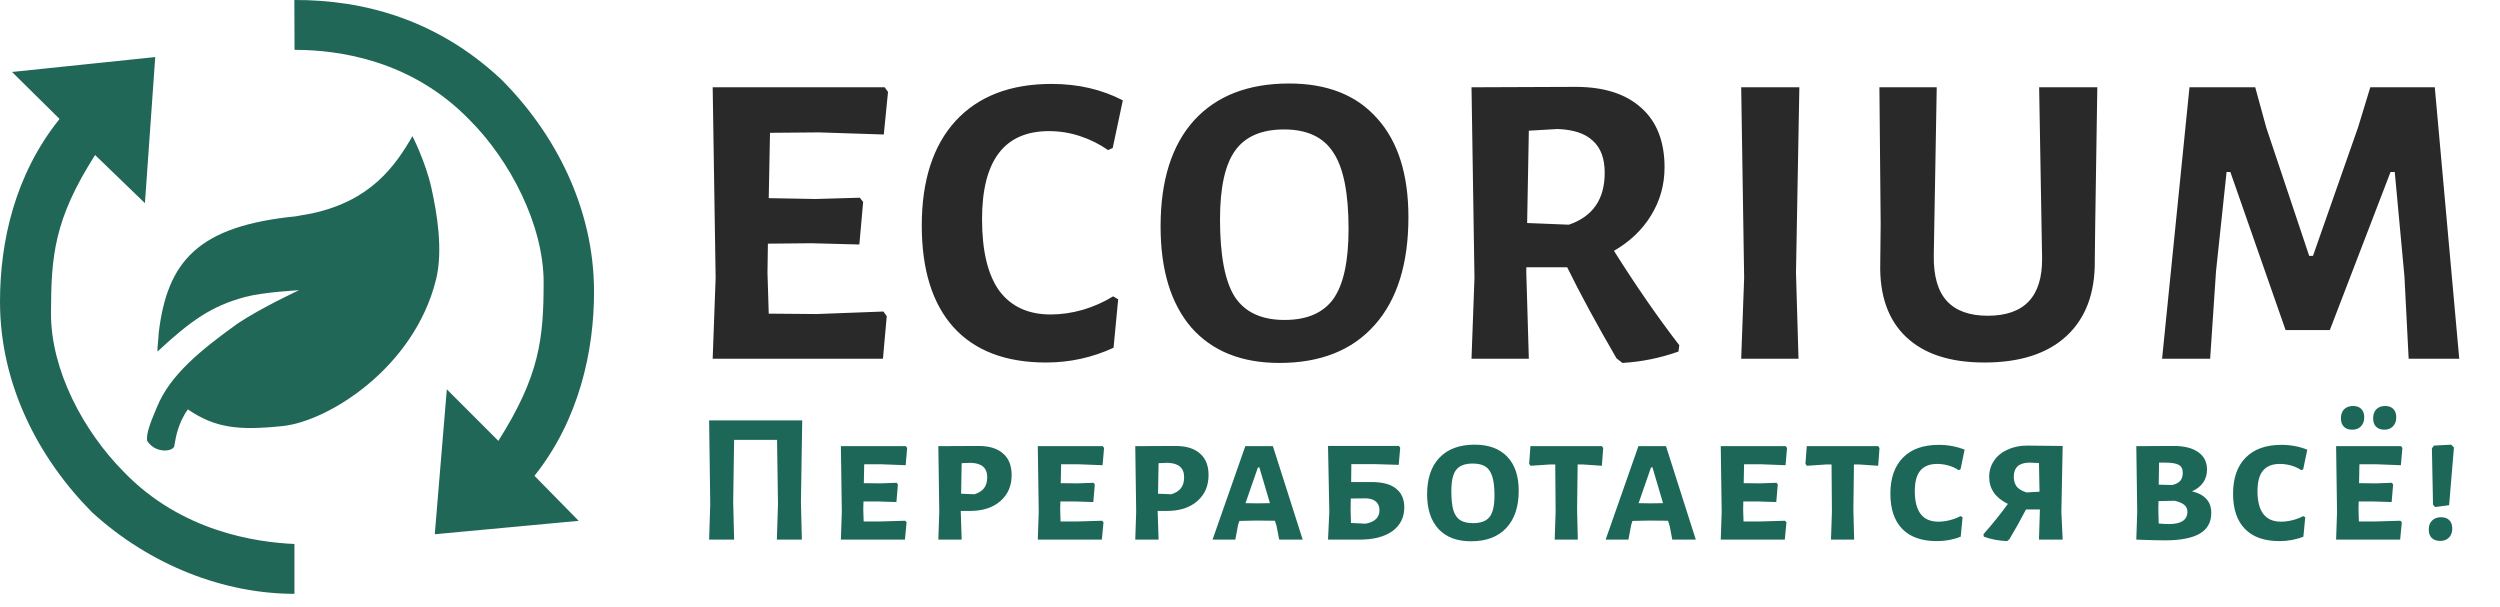 <svg width="210" height="51" viewBox="0 0 210 51" fill="none" xmlns="http://www.w3.org/2000/svg">
<path d="M74.204 26.168L74.487 26.557L74.168 30.133H59.865L60.113 23.335L59.865 7.332H74.31L74.593 7.722L74.239 11.298L68.787 11.121L64.68 11.156L64.574 16.644L68.504 16.715L72.221 16.608L72.504 16.962L72.186 20.538L68.15 20.432L64.503 20.467L64.468 22.91L64.574 26.345L68.575 26.38L74.204 26.168ZM88.334 7.049C90.552 7.049 92.547 7.509 94.317 8.43L93.467 12.431L93.078 12.608C92.37 12.112 91.591 11.723 90.741 11.439C89.891 11.156 89.018 11.014 88.121 11.014C84.368 11.014 82.492 13.481 82.492 18.414C82.492 21.081 82.976 23.087 83.943 24.433C84.935 25.755 86.374 26.415 88.263 26.415C89.136 26.415 90.033 26.285 90.953 26.026C91.897 25.743 92.747 25.365 93.502 24.893L93.927 25.141L93.538 29.212C91.744 30.038 89.856 30.451 87.873 30.451C84.474 30.451 81.878 29.46 80.084 27.477C78.314 25.495 77.429 22.651 77.429 18.945C77.429 15.169 78.373 12.242 80.261 10.165C82.173 8.088 84.864 7.049 88.334 7.049ZM108.287 7.014C111.497 7.014 113.964 7.993 115.687 9.952C117.434 11.888 118.307 14.649 118.307 18.237C118.307 22.155 117.363 25.176 115.475 27.3C113.586 29.425 110.919 30.487 107.473 30.487C104.287 30.487 101.82 29.495 100.074 27.513C98.351 25.507 97.489 22.674 97.489 19.016C97.489 15.169 98.421 12.206 100.286 10.129C102.174 8.052 104.841 7.014 108.287 7.014ZM107.863 10.873C105.974 10.873 104.605 11.463 103.756 12.643C102.906 13.823 102.481 15.747 102.481 18.414C102.481 21.459 102.894 23.63 103.72 24.928C104.57 26.227 105.963 26.876 107.898 26.876C109.786 26.876 111.155 26.285 112.005 25.105C112.855 23.902 113.279 21.943 113.279 19.228C113.279 16.231 112.855 14.095 112.005 12.82C111.179 11.522 109.798 10.873 107.863 10.873ZM135.573 21.069C137.414 23.996 139.244 26.64 141.061 29L140.99 29.531C139.456 30.074 137.887 30.392 136.282 30.487L135.786 30.097C134.086 27.171 132.706 24.622 131.644 22.45H128.209V22.91L128.422 30.133H123.607L123.855 23.335L123.607 7.332L132.352 7.297C134.736 7.297 136.577 7.887 137.875 9.067C139.173 10.224 139.822 11.888 139.822 14.059C139.822 15.523 139.444 16.868 138.689 18.095C137.957 19.299 136.919 20.29 135.573 21.069ZM128.28 18.733L131.785 18.874C133.791 18.19 134.795 16.738 134.795 14.52C134.795 13.316 134.464 12.419 133.803 11.829C133.166 11.215 132.175 10.885 130.829 10.837L128.422 10.979L128.28 18.733ZM150.863 22.91L151.075 30.133H146.26L146.508 23.335L146.26 7.332H151.146L150.863 22.91ZM175.997 18.91L175.962 21.919C175.985 24.633 175.194 26.734 173.589 28.221C171.984 29.708 169.683 30.451 166.686 30.451C163.806 30.451 161.611 29.732 160.1 28.292C158.59 26.852 157.87 24.787 157.941 22.096L157.976 18.803L157.87 7.332H162.685L162.437 21.459C162.413 23.182 162.779 24.456 163.535 25.282C164.29 26.108 165.435 26.522 166.969 26.522C170.037 26.522 171.56 24.917 171.536 21.707L171.288 7.332H176.174L175.997 18.91ZM206.576 30.133H202.327L201.973 23.229L201.159 14.449H200.805L195.706 27.725H191.989L187.351 14.449H187.032L186.147 22.769L185.652 30.133H181.615L183.917 7.332H189.44L190.36 10.696L193.972 21.494H194.29L198.078 10.696L199.105 7.332H204.522L206.576 30.133Z" fill="#292929"/>
<path d="M67.278 42.156L67.356 45.328H65.257L65.35 42.343L65.273 36.948H61.666L61.588 42.156L61.666 45.328H59.567L59.66 42.343L59.567 35.315H67.387L67.278 42.156ZM76.029 43.742L76.154 43.867L76.014 45.328H70.634L70.712 42.996L70.634 37.477H76.091L76.2 37.632L76.076 39.078L74.055 39H72.593L72.562 40.586L73.962 40.602L75.314 40.555L75.423 40.695L75.299 42.172L73.822 42.125H72.531L72.516 42.809L72.547 43.804H73.915L76.029 43.742ZM82.21 37.461C83.102 37.461 83.786 37.673 84.263 38.099C84.74 38.513 84.978 39.114 84.978 39.902C84.978 40.814 84.662 41.545 84.03 42.094C83.397 42.644 82.553 42.918 81.495 42.918H80.702L80.78 45.328H78.821L78.899 42.996L78.821 37.477L82.21 37.461ZM81.853 41.519C82.216 41.405 82.485 41.234 82.661 41.006C82.838 40.778 82.926 40.472 82.926 40.089C82.926 39.695 82.812 39.399 82.584 39.202C82.366 39.005 82.024 38.897 81.558 38.876L80.78 38.907L80.734 41.472L81.853 41.519ZM92.57 43.742L92.694 43.867L92.555 45.328H87.175L87.253 42.996L87.175 37.477H92.632L92.741 37.632L92.617 39.078L90.596 39H89.134L89.103 40.586L90.502 40.602L91.855 40.555L91.964 40.695L91.839 42.172L90.362 42.125H89.072L89.056 42.809L89.087 43.804H90.456L92.57 43.742ZM98.751 37.461C99.643 37.461 100.327 37.673 100.803 38.099C101.28 38.513 101.519 39.114 101.519 39.902C101.519 40.814 101.203 41.545 100.57 42.094C99.938 42.644 99.093 42.918 98.036 42.918H97.243L97.321 45.328H95.362L95.439 42.996L95.362 37.477L98.751 37.461ZM98.394 41.519C98.756 41.405 99.026 41.234 99.202 41.006C99.378 40.778 99.466 40.472 99.466 40.089C99.466 39.695 99.352 39.399 99.124 39.202C98.907 39.005 98.565 38.897 98.098 38.876L97.321 38.907L97.274 41.472L98.394 41.519ZM109.426 45.328H107.452L107.234 44.193L107.094 43.742L105.508 43.727L104.109 43.758L104 44.084L103.767 45.328H101.854L104.606 37.477H106.923L109.426 45.328ZM106.674 42.265L105.788 39.264H105.664L104.622 42.265L105.633 42.281L106.674 42.265ZM115.254 40.493C116.135 40.493 116.804 40.674 117.26 41.037C117.726 41.4 117.96 41.923 117.96 42.607C117.96 43.457 117.628 44.126 116.965 44.613C116.301 45.09 115.379 45.328 114.197 45.328H111.554L111.663 42.996L111.554 37.461H117.509L117.618 37.601L117.493 39.047L115.394 38.985H113.513L113.497 40.493H115.254ZM114.71 43.991C115.488 43.846 115.876 43.468 115.876 42.856C115.876 42.535 115.767 42.286 115.55 42.11C115.332 41.934 115.016 41.851 114.601 41.861L113.466 41.877L113.451 42.825L113.482 43.929L114.71 43.991ZM123.873 37.352C125.054 37.352 125.966 37.689 126.609 38.363C127.252 39.036 127.573 39.99 127.573 41.224C127.573 42.571 127.221 43.618 126.516 44.364C125.821 45.1 124.837 45.468 123.562 45.468C122.391 45.468 121.484 45.126 120.841 44.442C120.198 43.747 119.877 42.773 119.877 41.519C119.877 40.192 120.224 39.166 120.919 38.441C121.613 37.715 122.598 37.352 123.873 37.352ZM123.702 38.938C123.059 38.938 122.598 39.114 122.318 39.467C122.048 39.809 121.914 40.405 121.914 41.255C121.914 41.939 121.971 42.478 122.085 42.872C122.209 43.255 122.401 43.53 122.66 43.696C122.929 43.861 123.287 43.944 123.733 43.944C124.386 43.944 124.847 43.773 125.117 43.431C125.396 43.089 125.536 42.488 125.536 41.628C125.536 40.944 125.474 40.41 125.35 40.026C125.225 39.633 125.034 39.353 124.774 39.187C124.515 39.021 124.158 38.938 123.702 38.938ZM134.667 37.632L134.559 39.125L132.973 39.016H132.522L132.475 42.809L132.537 45.328H130.594L130.672 42.996L130.641 39.016H130.19L128.573 39.125L128.448 38.969L128.557 37.477H134.559L134.667 37.632ZM142.447 45.328H140.472L140.255 44.193L140.115 43.742L138.529 43.727L137.129 43.758L137.021 44.084L136.787 45.328H134.875L137.627 37.477H139.944L142.447 45.328ZM139.695 42.265L138.809 39.264H138.684L137.643 42.265L138.653 42.281L139.695 42.265ZM149.939 43.742L150.063 43.867L149.923 45.328H144.543L144.621 42.996L144.543 37.477H150.001L150.11 37.632L149.985 39.078L147.964 39H146.502L146.471 40.586L147.871 40.602L149.223 40.555L149.332 40.695L149.208 42.172L147.731 42.125H146.44L146.425 42.809L146.456 43.804H147.824L149.939 43.742ZM157.877 37.632L157.768 39.125L156.182 39.016H155.731L155.684 42.809L155.747 45.328H153.803L153.881 42.996L153.85 39.016H153.399L151.782 39.125L151.658 38.969L151.766 37.477H157.768L157.877 37.632ZM162.85 37.368C163.627 37.368 164.353 37.502 165.027 37.772L164.685 39.42L164.529 39.498C164.291 39.332 164.011 39.202 163.69 39.109C163.368 39.016 163.047 38.969 162.726 38.969C162.093 38.969 161.622 39.156 161.311 39.529C161 39.892 160.844 40.467 160.844 41.255C160.844 42.965 161.503 43.82 162.819 43.82C163.13 43.82 163.451 43.779 163.783 43.696C164.115 43.613 164.415 43.499 164.685 43.354L164.856 43.447L164.7 45.079C164.089 45.328 163.42 45.453 162.695 45.453C161.42 45.453 160.451 45.111 159.787 44.426C159.124 43.742 158.792 42.758 158.792 41.472C158.792 40.166 159.145 39.156 159.849 38.441C160.554 37.725 161.554 37.368 162.85 37.368ZM173.155 42.996L173.264 45.328H171.274L171.351 42.809V42.794H170.185C169.729 43.675 169.263 44.509 168.786 45.297L168.6 45.453C167.874 45.421 167.221 45.297 166.641 45.079L166.609 44.877C167.376 44.007 168.061 43.157 168.662 42.327C167.615 41.819 167.091 41.063 167.091 40.057C167.091 39.55 167.226 39.099 167.496 38.705C167.765 38.301 168.143 37.99 168.631 37.772C169.118 37.544 169.667 37.43 170.279 37.43L173.264 37.461L173.155 42.996ZM171.32 41.301L171.274 38.891L170.434 38.86C169.584 38.881 169.159 39.275 169.159 40.042C169.159 40.384 169.242 40.664 169.408 40.882C169.584 41.089 169.859 41.249 170.232 41.364L171.32 41.301ZM184.129 41.27C184.679 41.405 185.083 41.623 185.342 41.923C185.612 42.213 185.746 42.602 185.746 43.089C185.746 43.877 185.42 44.458 184.767 44.831C184.114 45.204 183.145 45.39 181.859 45.39C181.289 45.39 180.486 45.37 179.449 45.328L179.527 42.996L179.449 37.477L182.606 37.461C183.476 37.461 184.155 37.632 184.642 37.974C185.14 38.316 185.389 38.809 185.389 39.451C185.389 39.866 185.28 40.228 185.062 40.539C184.845 40.85 184.534 41.094 184.129 41.27ZM183.352 39.715C183.352 39.394 183.238 39.171 183.01 39.047C182.792 38.922 182.404 38.86 181.844 38.86H181.362L181.331 40.711L182.466 40.742C182.766 40.669 182.989 40.555 183.134 40.4C183.279 40.234 183.352 40.006 183.352 39.715ZM182.201 44.022C182.699 44.022 183.077 43.939 183.336 43.773C183.606 43.597 183.741 43.338 183.741 42.996C183.741 42.747 183.653 42.55 183.476 42.405C183.3 42.26 183.031 42.146 182.668 42.063L181.315 42.094L181.3 42.809L181.331 43.975C181.662 44.007 181.953 44.022 182.201 44.022ZM191.634 37.368C192.412 37.368 193.137 37.502 193.811 37.772L193.469 39.42L193.314 39.498C193.075 39.332 192.795 39.202 192.474 39.109C192.153 39.016 191.831 38.969 191.51 38.969C190.878 38.969 190.406 39.156 190.095 39.529C189.784 39.892 189.629 40.467 189.629 41.255C189.629 42.965 190.287 43.82 191.603 43.82C191.914 43.82 192.236 43.779 192.567 43.696C192.899 43.613 193.2 43.499 193.469 43.354L193.64 43.447L193.485 45.079C192.873 45.328 192.205 45.453 191.479 45.453C190.204 45.453 189.235 45.111 188.572 44.426C187.908 43.742 187.577 42.758 187.577 41.472C187.577 40.166 187.929 39.156 188.634 38.441C189.339 37.725 190.339 37.368 191.634 37.368ZM201.628 43.742L201.753 43.867L201.613 45.328H196.233L196.311 42.996L196.233 37.477H201.691L201.8 37.632L201.675 39.078L199.654 39H198.192L198.161 40.586L199.561 40.602L200.913 40.555L201.022 40.695L200.898 42.172L199.421 42.125H198.13L198.115 42.809L198.146 43.804H199.514L201.628 43.742ZM197.664 34.103C197.954 34.103 198.182 34.186 198.348 34.352C198.514 34.517 198.597 34.751 198.597 35.051C198.597 35.372 198.503 35.626 198.317 35.813C198.141 35.999 197.897 36.093 197.586 36.093C197.286 36.093 197.052 36.01 196.886 35.844C196.721 35.678 196.638 35.44 196.638 35.129C196.638 34.818 196.726 34.569 196.902 34.383C197.089 34.196 197.343 34.103 197.664 34.103ZM200.354 34.103C200.644 34.103 200.872 34.186 201.038 34.352C201.204 34.517 201.286 34.751 201.286 35.051C201.286 35.372 201.193 35.626 201.007 35.813C200.83 35.999 200.592 36.093 200.291 36.093C199.991 36.093 199.758 36.01 199.592 35.844C199.426 35.678 199.343 35.44 199.343 35.129C199.343 34.818 199.431 34.569 199.607 34.383C199.794 34.196 200.043 34.103 200.354 34.103ZM206.131 37.585L205.726 42.436L204.56 42.592L204.374 42.405L204.28 37.663L204.451 37.43L205.897 37.352L206.131 37.585ZM205.042 43.447C205.343 43.447 205.576 43.53 205.742 43.696C205.908 43.861 205.991 44.095 205.991 44.395C205.991 44.717 205.897 44.971 205.711 45.157C205.535 45.344 205.291 45.437 204.98 45.437C204.679 45.437 204.441 45.354 204.265 45.188C204.099 45.022 204.016 44.784 204.016 44.473C204.016 44.152 204.109 43.903 204.296 43.727C204.482 43.54 204.731 43.447 205.042 43.447Z" fill="#1C6758"/>
<path fill-rule="evenodd" clip-rule="evenodd" d="M41.863 37.033L37.533 32.702L36.522 44.876L48.608 43.75L44.895 39.968C48.631 35.287 49.918 29.478 49.899 24.425C49.874 17.448 46.621 11.186 42.104 6.67C36.763 1.665 30.596 -0.021 24.726 0L24.741 4.187C28.486 4.187 34.579 5.051 39.458 10.086C42.845 13.473 45.665 18.913 45.665 23.704C45.665 28.494 45.308 31.583 41.863 37.033ZM7.988 13.022L12.174 17.064L13.04 4.794L1.01 6.045L5.004 9.991C1.251 14.658 4.80213e-08 20.288 0 25.341C-1.75787e-07 32.318 3.247 38.515 7.747 43.048C12.655 47.523 18.863 49.881 24.733 49.881V45.695C21.557 45.551 15.254 44.684 10.394 39.632C7.019 36.232 4.265 31.094 4.283 26.303C4.3 21.512 4.523 18.46 7.988 13.022ZM34.645 11.436C34.645 11.436 35.752 13.602 36.233 15.767C36.699 17.864 37.243 21.012 36.618 23.514C34.765 30.924 27.569 35.38 23.77 35.785C19.972 36.189 18.044 35.929 15.782 34.389C14.963 35.52 14.76 36.762 14.674 37.281C14.654 37.403 14.641 37.485 14.628 37.517C14.447 37.95 13.04 38.094 12.366 37.036C12.241 36.453 12.712 35.329 13.042 34.54C13.094 34.416 13.142 34.301 13.184 34.197C14.292 31.476 16.889 29.385 19.969 27.171C21.99 25.824 25.117 24.38 25.117 24.38C25.117 24.38 22.134 24.525 20.546 24.958C17.803 25.706 16.071 26.883 13.232 29.529C13.213 29.341 13.249 28.957 13.283 28.604C13.306 28.357 13.328 28.125 13.328 27.989C14.05 21.878 16.697 18.991 24.829 18.173L26.176 17.932C31.132 16.874 33.19 13.969 34.645 11.436Z" fill="#206758"/>
</svg>
